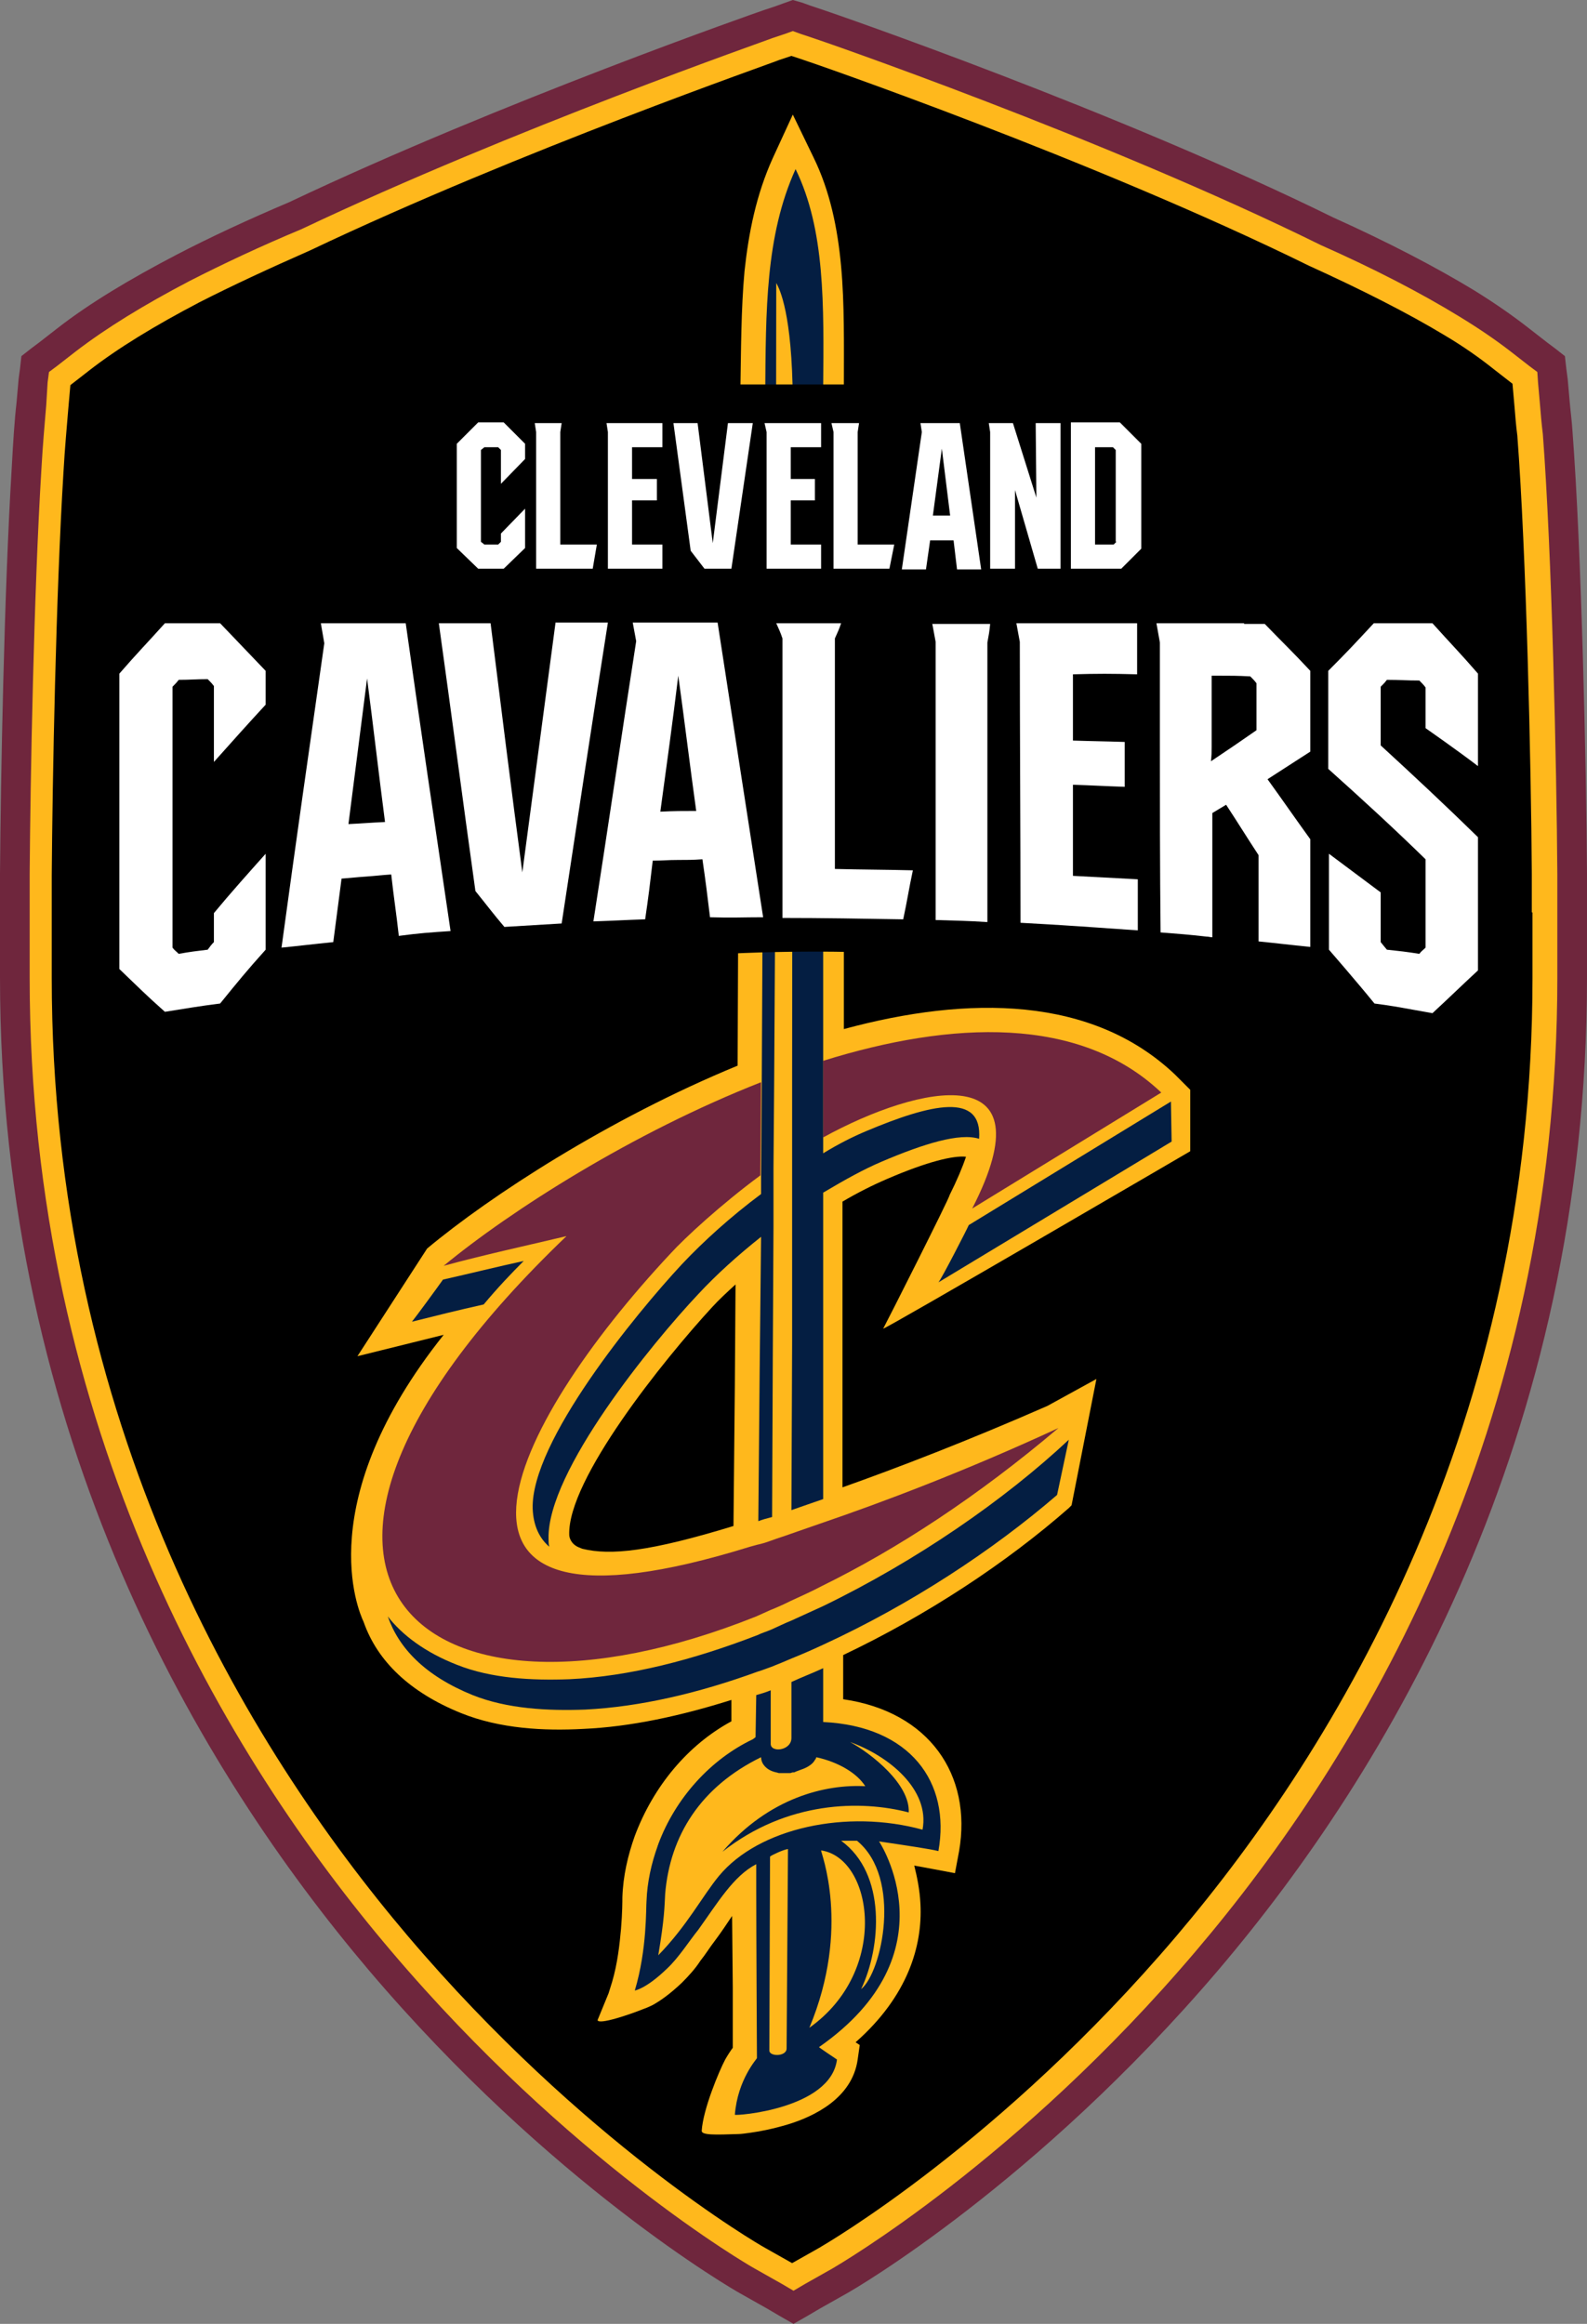 <?xml version="1.0" encoding="utf-8"?>
<!-- Generator: Adobe Illustrator 19.0.0, SVG Export Plug-In . SVG Version: 6.00 Build 0)  -->
<svg version="1.1" id="Layer_1" xmlns="http://www.w3.org/2000/svg" xmlns:xlink="http://www.w3.org/1999/xlink" x="0px" y="0px"
	 viewBox="-20.9 228.6 230 336.7" style="enable-background:new -20.9 228.6 230 336.7;" xml:space="preserve">
<rect x="-20.9" y="228.6" width="230" height="336.7" fill="#808080" stroke="none"/>
<style type="text/css">
	.st0{fill:#FFB81C;}
	.st1{fill:#6F263D;}
	.st2{fill:#041E42;}
	.st3{fill:#FFFFFF;}
</style>
<g>
	<path class="st0" d="M87.3,559.2c-1.1-0.6-27.2-15.8-53.3-46.5c-24.2-28.4-52.9-76.2-52.9-142.4c0-1.9,0-4.1,0-6.7
		c0-1.1,0-3.6,0-3.6v-4.7c0.1-13.8,0.6-40.7,1.7-58.7c0.2-3.7,0.5-6.9,0.7-9.4l0.6-5.8l4.6-3.6c4.4-3.4,10-6.9,16.9-10.4
		c4.8-2.5,10.3-5,16.3-7.6c30.9-14.7,68.1-27.6,68.5-27.7l3.6-1.3l3.6,1.2c0.4,0.1,42.1,14.4,73.9,30.1c7.9,3.5,14.7,7,20.2,10.4
		c2.9,1.8,5.4,3.5,7.6,5.2l4.6,3.6l0.6,5.8c0.1,1.2,0.2,2.6,0.4,4.2c1.3,17.1,2,48.3,2.1,63.9v5.6v2.8c0,2.5,0,4.7,0,6.7
		c0,66.2-28.8,114-52.9,142.4c-26.2,30.8-52.2,45.8-53.3,46.5L94,563L87.3,559.2z"/>
	<path class="st1" d="M94,233.1l1.1,0.4l1.8,0.6c0.4,0.1,42.2,14.5,73.6,30c7.9,3.5,14.6,7,20,10.3c2.8,1.7,5.3,3.4,7.5,5.1l2.7,2.1
		l1.2,0.9l0.1,1.5l0.3,3.4c0.1,1.2,0.2,2.5,0.4,4.1c1.3,17,2,48.1,2.1,63.8c0,1.6,0,3.2,0,4.5v1.1c0,0.8,0,1.6,0,2.3v0.4
		c0,2.5,0,4.8,0,6.7c0,65.6-28.5,112.9-52.4,141c-25.8,30.4-51.7,45.4-52.7,46l-3.9,2.2l-1.7,1l-1.7-1l-3.9-2.2
		c-1.1-0.6-26.9-15.6-52.7-46c-23.9-28.1-52.4-75.5-52.4-141c0-1.9,0-4.1,0-6.7v-0.4c0-0.8,0-1.6,0-2.4v-0.9v-0.2c0-1.4,0-2.9,0-4.5
		c0.1-13.8,0.6-40.7,1.7-58.6c0.2-3.7,0.5-6.8,0.7-9.3l0.2-3.3l0.2-1.5l1.2-0.9l2.7-2.1c4.3-3.3,9.8-6.7,16.5-10.2
		c4.7-2.4,10.2-5,16.2-7.5c30.8-14.6,67.9-27.5,68.3-27.7l1.8-0.6L94,233.1 M94,228.6l-1.4,0.5l-1.1,0.4l-1.8,0.6
		c-0.3,0.1-37.9,13.2-68.7,27.8c-5.9,2.5-11.5,5.1-16.3,7.6c-6.9,3.6-12.7,7.1-17.2,10.6l-2.7,2.1l-1.2,0.9l-1.4,1.1L-18,282
		l-0.2,1.5l-0.3,3.4c-0.3,2.6-0.5,5.8-0.7,9.5c-1.1,18-1.6,45-1.7,58.8c0,1.6,0,3.2,0,4.5l0,0v0.2v0.8c0,0.8,0,1.7,0,2.5v0.4
		c0,2.5,0,4.7,0,6.6c0,66.9,29.1,115.1,53.4,143.8c26.3,31,52.8,46.3,53.9,46.9l3.9,2.2l1.7,1l2.1,1.2l2.1-1.2l1.7-1l3.9-2.2
		c1.1-0.6,27.5-15.9,53.9-46.9c24.4-28.7,53.4-76.9,53.4-143.8c0-1.9,0-4.2,0-6.7v-0.3v-0.3c0-0.7,0-1.4,0-2.1v-1.1
		c0-1.4,0-2.9,0-4.5c-0.1-15.7-0.8-47-2.1-64.1c-0.1-1.6-0.3-3-0.4-4.2l-0.3-3.4l-0.2-1.5l-0.2-1.8l-1.4-1.1l-1.2-0.9l-2.7-2.1
		c-2.3-1.8-4.9-3.6-7.8-5.4c-5.6-3.4-12.5-7-20.5-10.6c-31.3-15.4-72.2-29.5-74-30.1l-1.8-0.6l-1.1-0.4L94,228.6z"/>
	<path d="M201.2,360.8c0,0.8,0,1.5,0,2.3v0.5c0,2.5,0,4.8,0,6.7c0,64.5-28.1,111.1-51.6,138.8c-25.5,30-50.8,44.6-51.8,45.2
		l-3.9,2.2l-3.9-2.2c-1.1-0.6-26.4-15.3-51.8-45.2c-23.5-27.7-51.6-74.3-51.6-138.8c0-1.9,0-4.2,0-6.7v-0.4c0-0.8,0-1.6,0-2.3V360
		v-0.1c0-1.3,0-2.9,0-4.5c0.1-13.7,0.6-40.6,1.7-58.4c0.2-3.6,0.5-6.7,0.7-9.2l0.3-3.4l2.7-2.1c4.1-3.2,9.5-6.5,16-9.9
		c4.7-2.4,10.1-4.9,16-7.5c30.5-14.5,67.7-27.4,68-27.6l1.8-0.6l1.8,0.6c0.4,0.1,41.9,14.4,73.2,29.8c7.7,3.5,14.4,6.9,19.7,10.1
		c2.7,1.6,5.1,3.3,7.1,4.9l2.7,2.1l0.3,3.4c0.1,1.2,0.2,2.6,0.4,4.1c1.3,16.9,2,47.9,2.1,63.5c0,1.6,0,3.1,0,4.5v1.1L201.2,360.8
		L201.2,360.8z"/>
	<path class="st0" d="M82.3,418c1-1.1,2.2-2.2,3.4-3.3l-0.1,14.5l0,0l-0.2,20.5c-12.1,3.7-17.8,4.3-21.9,3.3l-0.5-0.2
		c-1.2-0.5-1.4-1.5-1.4-1.8C61.3,443,75.3,425.6,82.3,418 M107.1,421.1c-0.2,0.4,44.5-25.7,44.5-25.7v-8.9l-2.2-2.2
		c-12-11.4-29.9-11.5-48-6.6v-93.1c0-6.1,0.1-12-0.4-17.4c-0.5-5.5-1.6-10.9-4-15.8l-3-6.2l-2.9,6.3c-2.4,5.3-3.5,10.8-4.1,16.4
		c-0.5,5.5-0.5,11.4-0.6,17.5L86,383c-18.7,7.7-35.9,18.9-45,26.5l-10.1,15.6l12.5-3.1c-19.2,24.1-12.4,39.9-11.6,41.6
		c2,5.7,6.7,10.2,14.1,13.2c5.7,2.3,12.1,2.6,17.7,2.3c6.9-0.3,14.2-1.9,21.5-4.2v3.1c-6.3,3.4-11.3,9.4-14,16.6
		c-1,2.8-1.7,5.8-1.8,8.9c0,0.5,0,2.2-0.2,4.6c-0.2,2.2-0.5,5-1.3,7.7l-0.5,1.6l-1.6,3.9c0.2,0.7,4.6-0.8,6.6-1.6
		c0.3-0.1,0.8-0.3,1.4-0.6c1.1-0.6,2.5-1.6,4.2-3.2c1-1,2-2.1,2.7-3.2c0.8-1,1.4-2,2.1-2.9c0.9-1.2,1.7-2.4,2.5-3.6l0.1,10.4v6.9
		v1.8c-0.3,0.4-0.7,1-1.1,1.7c-0.9,1.7-3.2,7.2-3.4,10.3c-0.1,0.7,2.1,0.6,5.3,0.5c0.4,0,1.1-0.1,1.8-0.2c1.5-0.2,3.4-0.6,5.4-1.2
		c3.6-1.1,9.3-3.7,10.1-9.4l0.3-2.1l-0.6-0.4c7.6-6.7,9.7-14,9.4-20c-0.1-2.1-0.5-4-0.9-5.6l2.7,0.5l3.2,0.6l0.6-3.2
		c1.9-11-4.3-20.2-16.8-22v-6.4c12.2-5.8,23.7-13.4,32.7-21.3l0.4-0.4l3.6-18.3l-7.1,3.9c-11.4,5-21.8,9-29.7,11.8v-41.4
		c2.2-1.3,4.4-2.4,6.5-3.3c5.8-2.5,9.6-3.4,11.4-3.2c-0.5,1.5-1.3,3.4-2.4,5.6C116.8,402,107.5,420.4,107.1,421.1"/>
	<path class="st2" d="M148.9,394l-0.1-5.8l-29.3,17.9c-0.2,0.5-4,7.9-4.4,8.3L148.9,394z"/>
	<path class="st2" d="M38.8,420.1c3.2-0.8,6.8-1.7,10.4-2.5c2-2.4,4-4.5,5.8-6.3c-3.7,0.8-7.7,1.8-11.7,2.7
		C42.6,415,39.3,419.5,38.8,420.1"/>
	<path class="st2" d="M98.4,461.3c-1.5,0.7-3.1,1.4-4.6,2.1c-1,0.4-2,0.9-2.9,1.3c-0.7,0.3-1.4,0.5-2,0.8c-9.3,3.6-18.6,6-27.3,6.4
		c-5.4,0.2-11.3-0.1-16.3-2.1c-4.6-1.8-7.9-4.3-10-7c1.6,4.6,5.4,8.6,12.3,11.4c5,2,10.9,2.3,16.3,2.1c8-0.4,16.5-2.4,25-5.5
		c0.7-0.2,1.4-0.5,2-0.7c1-0.4,2-0.8,2.9-1.2c1.5-0.6,3.1-1.3,4.6-2c12.6-5.8,24.5-13.6,33.9-21.7l1.7-8
		C124.7,445.9,112,454.7,98.4,461.3"/>
	<path class="st1" d="M98.4,393.4c14-7.7,32.9-11.7,21.6,10.3l27.4-16.8c-11.8-11.2-30.4-10.4-49-4.6v0.7V393.4z"/>
	<path class="st1" d="M98.4,449.2c-1.7,0.6-3.2,1.1-4.6,1.6c-1.1,0.4-2.1,0.7-2.9,1c-0.8,0.3-1.5,0.5-2,0.6
		c-0.7,0.2-1.1,0.3-1.1,0.3c-51.5,16-35-17.4-11.5-42.5c2-2.2,7.3-7.1,13-11.3l0.1-13.5c-18.6,7.3-36.3,18.6-46,26.6
		c5.9-1.6,11.9-2.9,17.8-4.3c-51.1,48.9-21.5,74.7,27.5,55.1c0.7-0.3,1.3-0.6,2-0.9c1-0.4,1.9-0.8,2.9-1.3c1.5-0.7,3.1-1.4,4.6-2.2
		c11-5.4,22.6-13,34.3-22.9C118.9,441.8,106.6,446.4,98.4,449.2"/>
	<path class="st2" d="M104.6,392.5c-1.9,0.8-3.9,1.8-6.2,3.2v-2.3V383v-0.7v-97.5c0.1-12,0.3-22.9-4-31.7
		c-4.4,9.7-4.3,20.6-4.4,32.6l-0.5,99.8L89.4,399v0.3v2.3c-4.3,3.2-8.3,6.8-11.5,10.2c-6.6,7.1-21.9,25.7-21.6,35.4
		c0.1,2.5,1,4.3,2.4,5.5c-0.1-0.4-0.1-0.8-0.1-1.2c-0.2-9.7,15-28.3,21.7-35.4c2.6-2.8,5.7-5.6,9.1-8.3l-0.2,19l0,0L89,449
		c0.5-0.2,1.2-0.4,2-0.6l0.1-23.2l0,0l0.1-18.8v-6.1v-2.5l0.1-12.8l0.2-32.9l0.1-82.5c0.5,0.9,2.3,4.4,2.4,17l-0.1,97.5v12v2.4v6
		v18.4l0,0l0,0l-0.1,24.5c1.4-0.5,2.9-1,4.6-1.6V419l0,0v-17.6c3.2-1.9,5.9-3.4,8.5-4.5c6.1-2.6,11.3-4.2,14.1-3.3
		C121.5,386.8,114.1,388.5,104.6,392.5"/>
	<polygon class="st0" points="93.8,422.8 93.8,422.8 93.9,422.8 93.9,422.8 	"/>
	<polygon class="st0" points="93.8,422.8 93.8,422.8 93.9,422.8 	"/>
	<path class="st2" d="M112.8,493.7c-10.9-3-23.7-0.3-29.5,6.7c-2.4,2.9-4.6,7.2-8.8,11.5c0.9-5.3,0.9-7,1-8.9
		c0.7-8.4,5.1-15.5,13.9-19.8c0,0.3,0.1,0.7,0.3,1c0.4,0.6,1,1,1.9,1.2c0.8,0.1-0.5-0.2,0,0c0.1,0,0.3,0.1,0.4,0.1h0.1
		c0.1,0,0.2,0,0.4,0h0.1c0.1,0,0.2,0,0.3,0H93c0.1,0,0.3,0,0.5,0c0.1,0,0.3,0,0.4-0.1c0,0,0,0,0.1,0s0.3,0,0.4-0.1l0,0
		c0.3-0.1,0.5-0.2,0.8-0.3c0.9-0.3,1.7-0.8,2-1.4l0,0c0.1-0.1,0.2-0.3,0.2-0.4c3.2,0.7,5.9,2.3,7.1,4.2c-5.7-0.3-13.9,1.6-20.7,9.5
		c9.4-7.4,20.1-7.5,27-5.7c0.2-4.1-5.4-8.5-8.5-10.2C107.9,483,113.9,487.9,112.8,493.7 M103.9,516.8c2.9-6.1,3.7-16.7-2.9-21.5h2.3
		C109.9,500.7,106.9,514.4,103.9,516.8 M96.4,522.4c6.1-14.6,1.6-25.5,1.7-25.7C105.6,497.8,108.1,514.1,96.4,522.4 M93.1,525.4
		c0,1.2-2.5,1.2-2.5,0.3l0.1-28.1c0.2-0.2,1.9-1,2.6-1.1L93.1,525.4z M98.4,478.1v-7.8c-1.5,0.7-3.1,1.3-4.6,2v8.1
		c0,1.9-3.1,2.2-3,0.8v-7.7c-0.7,0.3-1.4,0.5-2.1,0.7l-0.1,6.1l-0.4,0.3c-6.1,2.9-11.2,8.5-13.7,15.2c0,0.1-0.1,0.2-0.1,0.3
		c-0.9,2.5-1.5,5.2-1.6,7.9c-0.1,1,0.1,7-1.7,13c0,0,1.6-0.2,4.7-3.2c1.7-1.6,3.2-4,4.5-5.6c2.8-3.9,5.1-7.8,8.4-9.5v3.5
		c0,6.6,0.1,24.5,0.1,24.6c0,0.1-2.8,3.1-3.2,8.2c0,0.2,13.9-0.8,14.8-8c0,0-2.7-1.8-2.6-1.8c19.5-13.6,8.7-29.8,8.7-29.8
		c4.7,0.7,7.4,1.1,8.6,1.4C116.9,486.8,111,478.7,98.4,478.1"/>
	<path d="M196.7,388.3c0,0-86.3-49.1-206.5,0c-0.7-10.9,7.2-104,7.2-104h195.5L196.7,388.3z"/>
	<path class="st3" d="M159.4,318.9h-5.6h-7.1c0.2,1.1,0.3,1.7,0.5,2.8c0,3.7,0,7.5,0,11.2c0,1.1,0,1.7,0,2.8c0,9.3,0,18.6,0.1,28
		c2.6,0.2,4,0.3,6.6,0.6c0.4,0,0.6,0.1,0.9,0.1c0-3.8,0-5.7,0-9.5c0-3.4,0-5.1,0-8.5c0.8-0.5,1.2-0.7,2-1.2c1.9,2.9,2.8,4.4,4.7,7.3
		c0,4.2,0,8.3,0,12.5c3,0.3,4.5,0.5,7.5,0.8c0-5.2,0-10.4,0-15.6c-2.1-2.9-4.1-5.8-6.2-8.7c2.5-1.6,3.7-2.4,6.2-4
		c0-3.9,0-7.8,0-11.7c-2.6-2.8-4-4.1-6.6-6.8h-3V318.9z M154.7,336.8c0-0.4,0-0.6,0-0.9c0-1.1,0-1.7,0-2.8v-6.6c0.4,0,0.6,0,0.9,0
		c1.9,0,2.8,0,4.7,0.1c0.4,0.4,0.6,0.6,0.9,1c0,2.3,0,3.5,0,5.8c0,0.4,0,0.6,0,1c-2.6,1.8-3.9,2.7-6.6,4.5
		C154.7,338,154.7,337.6,154.7,336.8"/>
	<path class="st3" d="M143.9,326.3c0-3,0-4.4,0-7.4h-10.4h-7.1c0.2,1.1,0.3,1.6,0.5,2.7c0,13.6,0.1,27.1,0.1,40.7
		c5.7,0.3,11.3,0.7,17,1.1c0-3,0-4.4,0-7.4c-3.8-0.2-5.7-0.3-9.4-0.5c0-4.4,0-8.8,0-13.2c3,0.1,4.5,0.2,7.5,0.3c0-2.6,0-3.9,0-6.5
		c-3-0.1-4.5-0.1-7.5-0.2c0-3.8,0-5.8,0-9.6C138.2,326.2,140.1,326.2,143.9,326.3"/>
	<path class="st3" d="M114.2,318.9c0.2,1.1,0.3,1.6,0.5,2.7c0,4.8,0,9.5,0,14.3c0,1.1,0,1.6,0,2.7c0,7.8,0,15.5,0,23.3
		c3,0.1,4.5,0.1,7.5,0.3c0-2.9,0-4.3,0-7.2c0-5.4,0-10.8,0-16.2c0-1.1,0-1.6,0-2.7c0-4.8,0-9.6,0-14.4c0.2-1.1,0.3-1.6,0.4-2.7h-8.4
		V318.9z"/>
	<path class="st3" d="M44.4,363.5c-2.2-14.9-4.4-29.7-6.5-44.6H25.6c0.2,1.2,0.3,1.7,0.5,2.9c-2.1,14.7-4.2,29.4-6.2,44.1
		c3-0.3,4.5-0.5,7.5-0.8c0.5-3.7,0.7-5.5,1.2-9.2c1.4-0.1,2.1-0.2,3.6-0.3c1.4-0.1,2.1-0.2,3.6-0.3c0.4,3.6,0.7,5.3,1.1,8.9
		C39.9,363.8,41.4,363.7,44.4,363.5 M29.6,348c0.9-7,1.8-14.1,2.7-21.1c0.9,6.9,1.7,13.9,2.6,20.8C32.7,347.8,31.7,347.9,29.6,348"
		/>
	<path class="st3" d="M89.7,361.5c-2.2-14.2-4.4-28.4-6.6-42.7H70.8c0.2,1.1,0.3,1.6,0.5,2.7c-2.1,13.5-4.1,27.1-6.2,40.6
		c3-0.1,4.5-0.2,7.5-0.3c0.5-3.4,0.7-5.1,1.1-8.5c1.4,0,2.1-0.1,3.6-0.1c1.4,0,2.1,0,3.6-0.1c0.5,3.4,0.7,5.1,1.1,8.4
		C85.2,361.6,86.7,361.5,89.7,361.5 M74.8,346.2c0.9-6.6,1.8-13.1,2.6-19.7c0.9,6.5,1.7,13.1,2.6,19.6
		C78,346.1,76.9,346.1,74.8,346.2"/>
	<path class="st3" d="M59.6,318.9c-1.6,12-3.2,24.1-4.8,36.1c-1.6-12-3.1-24.1-4.6-36.1h-7.5c1.8,12.9,3.5,25.9,5.3,38.8
		c1.7,2.1,2.5,3.2,4.2,5.2c3.3-0.2,5-0.3,8.3-0.5c2.2-14.5,4.4-29,6.7-43.6h-7.6L59.6,318.9L59.6,318.9z"/>
	<path class="st3" d="M17.6,330.7c0-2,0-3,0-4.9c-2.6-2.7-3.9-4.1-6.6-6.9H3c-2.6,2.9-4,4.3-6.6,7.3V369c2.6,2.5,3.9,3.8,6.6,6.2
		c3.2-0.5,4.8-0.8,8-1.2c2.6-3.2,3.9-4.8,6.6-7.8c0-5.6,0-8.3,0-13.9c-2.5,2.8-5.1,5.7-7.5,8.6c0,2.8,0,1.4,0,4.2
		c-0.4,0.4-0.6,0.7-0.9,1.1c-1.7,0.2-2.5,0.3-4.2,0.6c-0.4-0.4-0.6-0.5-0.9-0.9c0-12.6,0-25.2,0-37.8c0.4-0.4,0.6-0.6,0.9-1
		c1.7,0,2.5-0.1,4.2-0.1c0.4,0.4,0.6,0.6,0.9,1c0,3.7,0,7.4,0,11C12.6,336.2,15.1,333.4,17.6,330.7"/>
	<path class="st3" d="M193.3,339.6v-13.4c-2.6-3-4-4.4-6.6-7.3H181h-2.8c-2.6,2.8-3.9,4.2-6.6,6.9c0,1.6,0,2.4,0,3.9
		c0,4.1,0,6.2,0,10.3c4.8,4.3,9.5,8.6,14.1,13.1c0,4.3,0,8.5,0,12.8c-0.4,0.4-0.6,0.5-0.9,0.9c-1.9-0.3-2.8-0.4-4.7-0.6
		c-0.4-0.5-0.6-0.7-0.9-1.1c0-3.8,0-7.2,0-7.2l-7.5-5.6v13.9c0,0,4,4.6,6.6,7.8c2.3,0.3,3.4,0.5,5.6,0.9c1.1,0.2,1.7,0.3,2.8,0.5
		c2.6-2.4,3.9-3.7,6.6-6.2V365v-15.1c-4.6-4.5-9.3-8.9-14.1-13.3c0-3.4,0-5.1,0-8.5c0.4-0.4,0.6-0.6,0.9-1c1.9,0,2.8,0.1,4.7,0.1
		c0.4,0.4,0.6,0.6,0.9,1c0,3.5,0,5.9,0,5.9S190.3,337.3,193.3,339.6"/>
	<path class="st3" d="M91.6,318.9c0.4,0.9,0.6,1.3,0.9,2.2c0,4.9,0,9.8,0,14.7v2.7c0,7.7,0,15.4,0,23.1c5.8,0,11.6,0.1,17.5,0.2
		c0.6-2.8,0.8-4.3,1.4-7.1c-3.8-0.1-7.6-0.1-11.3-0.2c0-5.3,0-10.7,0-16c0-1.1,0-1.6,0-2.7c0-4.9,0-9.8,0-14.7
		c0.4-0.9,0.6-1.3,0.9-2.2C101,318.9,91.6,318.9,91.6,318.9z"/>
	<path class="st3" d="M144.5,292.9l-3.1-3.1h-7.1V311h7.3l2.9-2.9L144.5,292.9L144.5,292.9z M140.9,307.1l-0.4,0.4h-2.7v-14.1h0.4
		h2.2l0.4,0.4v13.3C140.8,307.1,140.9,307.1,140.9,307.1z"/>
	<polygon class="st3" points="75.1,293.4 75.1,289.9 70.3,289.9 67,289.9 67.2,291.2 67.2,311 75.1,311 75.1,307.5 70.7,307.5 
		70.7,301.1 74.3,301.1 74.3,298 70.7,298 70.7,293.4 	"/>
	<polygon class="st3" points="98.1,311 98.1,307.5 93.7,307.5 93.7,301.1 97.2,301.1 97.2,298 93.7,298 93.7,293.4 98.1,293.4 
		98.1,289.9 93.2,289.9 89.9,289.9 90.2,291.2 90.2,311 	"/>
	<polygon class="st3" points="99.9,299.6 99.9,311 108,311 108.7,307.5 103.4,307.5 103.4,299.6 103.4,298.2 103.4,291.2 
		103.6,289.9 99.6,289.9 99.9,291.2 99.9,298.2 	"/>
	<polygon class="st3" points="56.8,299.6 56.8,311 65,311 65.6,307.5 60.3,307.5 60.3,299.6 60.3,298.2 60.3,291.2 60.5,289.9 
		56.6,289.9 56.8,291.2 56.8,298.2 	"/>
	<path class="st3" d="M113.9,306.9h1.7h1.7l0.5,4.2h3.5l-3.1-21.2h-5.7l0.2,1.3l-2.9,19.9h3.5L113.9,306.9z M115.6,293.6l1.2,9.7
		h-2.5L115.6,293.6z"/>
	<polygon class="st3" points="80.2,289.9 76.7,289.9 79.2,308.4 81.2,311 85.1,311 88.2,289.9 84.6,289.9 82.4,307.3 	"/>
	<polygon class="st3" points="126.2,299.6 126.2,299.6 129.5,311 129.5,311 132.8,311 132.8,289.9 129.2,289.9 129.3,300.7 
		125.9,289.9 122.4,289.9 122.6,291.2 122.6,311 126.2,311 	"/>
	<polygon class="st3" points="55.2,295.1 55.2,292.9 52.1,289.8 48.4,289.8 45.3,292.9 45.3,308 48.4,311 52.1,311 55.2,308 
		55.2,302.3 51.7,305.9 51.7,307.1 51.3,307.5 49.3,307.5 48.8,307.1 48.8,293.8 49.3,293.4 51.3,293.4 51.7,293.8 51.7,298.7 	"/>
</g>
</svg>
